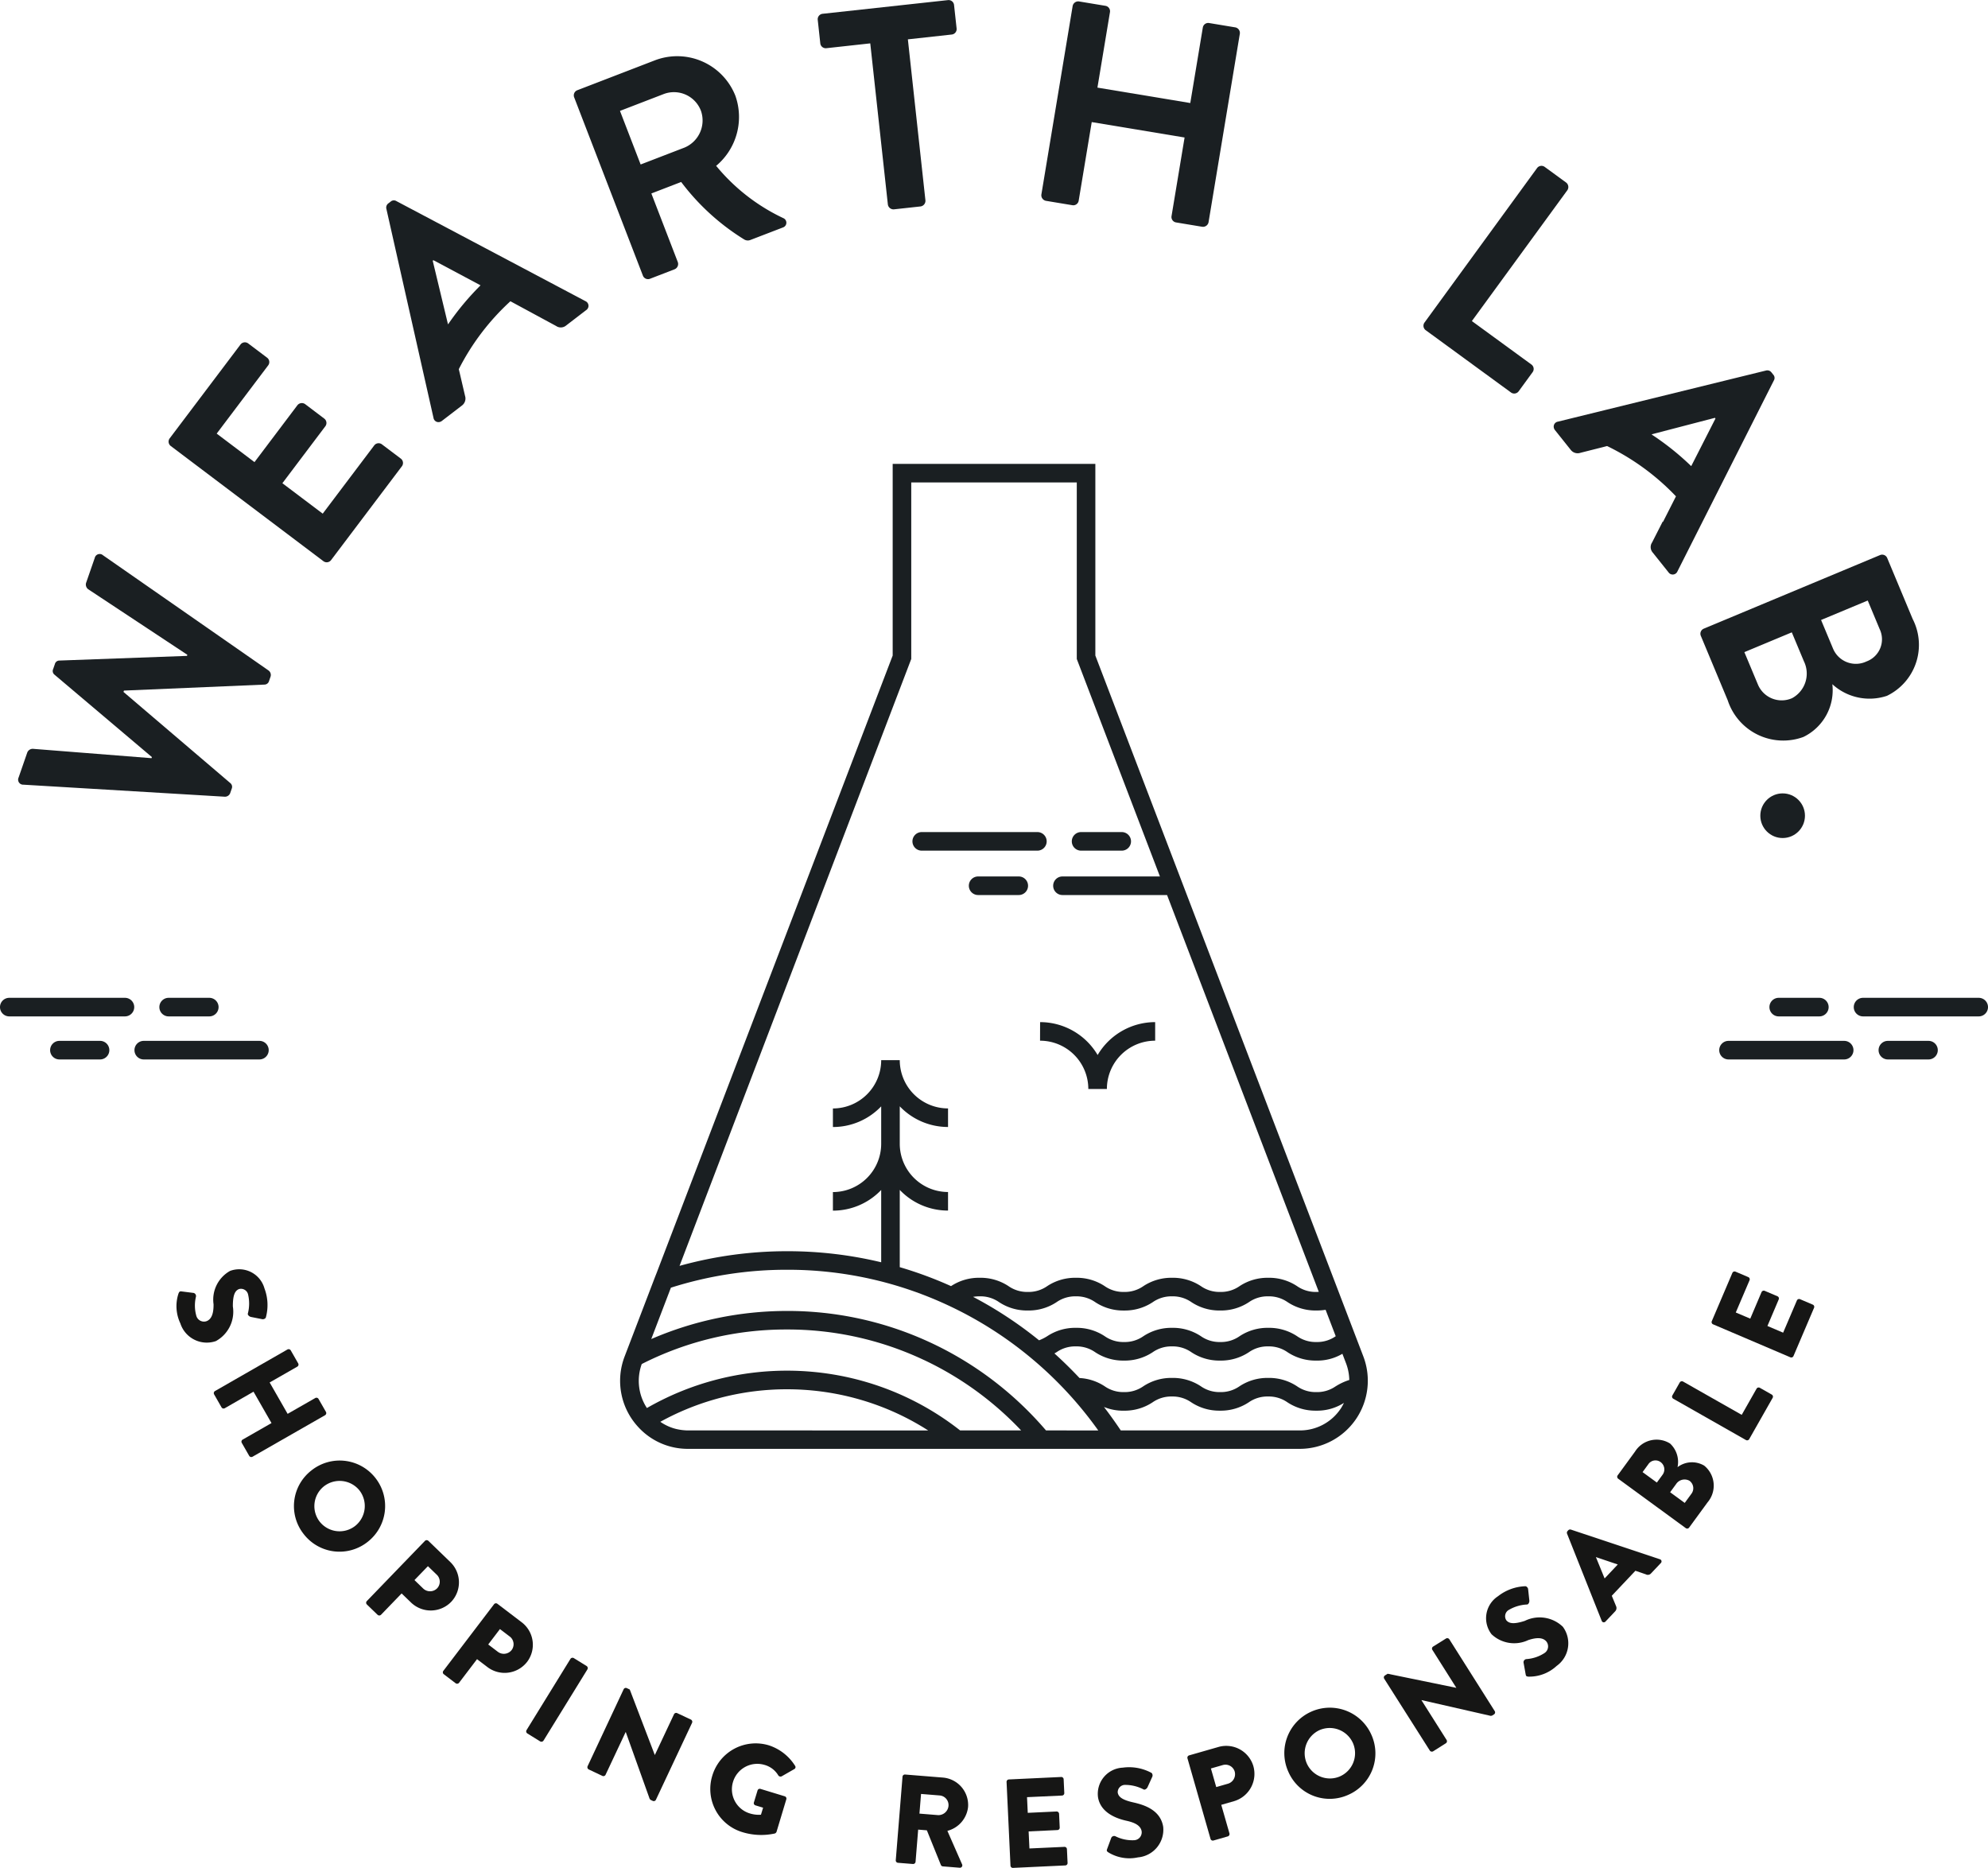 <svg xmlns="http://www.w3.org/2000/svg" width="123.534" height="116.065" viewBox="0 0 123.534 116.065">
  <g id="Groupe_80" data-name="Groupe 80" transform="translate(-542.863 1972.58)">
    <g id="Groupe_72" data-name="Groupe 72" transform="translate(581.399 -1943.757)">
      <path id="Tracé_89" data-name="Tracé 89" d="M809.739-1752.042l-11.053-28.905-.349-.914-5.253-13.738v-11.911H780.49v11.911l-14.664,38.352h0v0l-.1.253-1.893,4.948a4.223,4.223,0,0,0,.806,4.341,4.169,4.169,0,0,0,3.149,1.4h37.993a4.235,4.235,0,0,0,3.488-1.834A4.237,4.237,0,0,0,809.739-1752.042Zm-1.718-1.262h0a2.015,2.015,0,0,1-1.2.361,2.013,2.013,0,0,1-1.2-.361,3.14,3.14,0,0,0-1.788-.521,3.141,3.141,0,0,0-1.788.521,2.015,2.015,0,0,1-1.2.361,2.014,2.014,0,0,1-1.2-.361,3.14,3.14,0,0,0-1.788-.521,3.142,3.142,0,0,0-1.789.521,2.014,2.014,0,0,1-1.2.361,2.014,2.014,0,0,1-1.2-.361,3.143,3.143,0,0,0-1.789-.521,3.144,3.144,0,0,0-1.787.52,2.844,2.844,0,0,1-.506.255,24.866,24.866,0,0,0-4.1-2.7,2.4,2.4,0,0,1,.414-.033,2.018,2.018,0,0,1,1.2.361,3.143,3.143,0,0,0,1.788.52,3.141,3.141,0,0,0,1.788-.52,2.016,2.016,0,0,1,1.2-.36,2.018,2.018,0,0,1,1.2.361,3.144,3.144,0,0,0,1.788.52,3.143,3.143,0,0,0,1.788-.52,2.018,2.018,0,0,1,1.2-.361,2.015,2.015,0,0,1,1.2.36,3.142,3.142,0,0,0,1.788.52,3.144,3.144,0,0,0,1.789-.52,2.016,2.016,0,0,1,1.2-.36,2.015,2.015,0,0,1,1.2.36,3.142,3.142,0,0,0,1.788.52,3.615,3.615,0,0,0,.575-.044Zm-26.377-42.082v-10.969H791.93v10.969l5.167,13.514H791.04a.577.577,0,0,0-.577.577.577.577,0,0,0,.577.577h6.5l9.429,24.658c-.049,0-.1.005-.149.005a2.017,2.017,0,0,1-1.2-.36,3.141,3.141,0,0,0-1.788-.52,3.144,3.144,0,0,0-1.788.52,2.019,2.019,0,0,1-1.2.36,2.017,2.017,0,0,1-1.2-.36,3.14,3.14,0,0,0-1.788-.52,3.144,3.144,0,0,0-1.789.52,2.017,2.017,0,0,1-1.2.36,2.016,2.016,0,0,1-1.2-.36,3.145,3.145,0,0,0-1.789-.52,3.14,3.14,0,0,0-1.788.52,2.017,2.017,0,0,1-1.2.36,2.017,2.017,0,0,1-1.2-.36,3.145,3.145,0,0,0-1.789-.52,3.141,3.141,0,0,0-1.785.518,24.671,24.671,0,0,0-3.186-1.178v-4.8a4.139,4.139,0,0,0,3,1.284v-1.154a3,3,0,0,1-3-2.994v-2.33a4.139,4.139,0,0,0,3,1.284v-1.154a3,3,0,0,1-3-2.993v-.005h-1.154a3,3,0,0,1-3,3v1.154a4.139,4.139,0,0,0,3-1.284v2.326h0a3,3,0,0,1-3,3v1.154a4.139,4.139,0,0,0,3-1.284v4.492a24.906,24.906,0,0,0-5.839-.687,24.88,24.88,0,0,0-6.691.911Zm-13.854,47.935c-.078,0-.156,0-.233-.009h-.01a3.111,3.111,0,0,1-.454-.068l-.006,0q-.11-.025-.217-.058h0a3,3,0,0,1-.414-.163l-.018-.009a2.978,2.978,0,0,1-.376-.22l-.012-.008a16.267,16.267,0,0,1,6.836-1.989q.515-.033,1.033-.032a16.333,16.333,0,0,1,4.1.519q.285.074.567.158h0a16.153,16.153,0,0,1,4.111,1.882Zm16.89,0a17.315,17.315,0,0,0-5.768-2.987,17.287,17.287,0,0,0-1.84-.441,17.558,17.558,0,0,0-3.154-.284,17.431,17.431,0,0,0-8.7,2.321,3.067,3.067,0,0,1-.321-2.734,19.772,19.772,0,0,1,9.022-2.146,19.843,19.843,0,0,1,8.457,1.869l.086.039a20.046,20.046,0,0,1,3.58,2.178h0a20.155,20.155,0,0,1,2.43,2.186Zm5.337,0a21.365,21.365,0,0,0-3.278-3.1h0a21.18,21.18,0,0,0-3.875-2.346l-.118-.054h0a20.986,20.986,0,0,0-8.828-1.923,21.256,21.256,0,0,0-8.43,1.746l1.22-3.191a23.689,23.689,0,0,1,7.21-1.115,23.5,23.5,0,0,1,9.967,2.189,23.686,23.686,0,0,1,5.183,3.276,23.926,23.926,0,0,1,2.341,2.228,23.818,23.818,0,0,1,1.857,2.294Zm18.3-1.333a3.039,3.039,0,0,1-2.537,1.334H794.664q-.5-.747-1.044-1.458a3.1,3.1,0,0,0,1.233.231,3.143,3.143,0,0,0,1.788-.52,2.018,2.018,0,0,1,1.2-.361,2.014,2.014,0,0,1,1.2.36,3.144,3.144,0,0,0,1.788.52,3.146,3.146,0,0,0,1.789-.52,2.014,2.014,0,0,1,1.2-.36,2.014,2.014,0,0,1,1.2.36,3.144,3.144,0,0,0,1.788.52,3.093,3.093,0,0,0,1.724-.483A3.2,3.2,0,0,1,808.32-1748.784Zm-.3-1.408a2.015,2.015,0,0,1-1.2.36,2.014,2.014,0,0,1-1.2-.361,3.142,3.142,0,0,0-1.788-.52,3.142,3.142,0,0,0-1.788.52,2.017,2.017,0,0,1-1.2.361,2.015,2.015,0,0,1-1.2-.361,3.142,3.142,0,0,0-1.788-.52,3.145,3.145,0,0,0-1.789.52,2.015,2.015,0,0,1-1.2.361,2.014,2.014,0,0,1-1.2-.361,3.144,3.144,0,0,0-1.564-.513c-.5-.53-1.017-1.041-1.559-1.528l.132-.077a2.015,2.015,0,0,1,1.2-.361,2.016,2.016,0,0,1,1.2.361,3.139,3.139,0,0,0,1.788.521,3.139,3.139,0,0,0,1.788-.521,2.016,2.016,0,0,1,1.2-.361,2.014,2.014,0,0,1,1.2.361,3.14,3.14,0,0,0,1.788.521,3.143,3.143,0,0,0,1.789-.521,2.014,2.014,0,0,1,1.2-.361,2.014,2.014,0,0,1,1.2.361,3.14,3.14,0,0,0,1.788.521,3.044,3.044,0,0,0,1.621-.423l.223.582a3.108,3.108,0,0,1,.206,1.046A3.615,3.615,0,0,0,808.02-1750.192Z" transform="translate(-763.555 1807.51)" fill="#1a1f22"/>
      <path id="Tracé_90" data-name="Tracé 90" d="M868.152-1675.322h7.187a.577.577,0,0,0,.577-.577.577.577,0,0,0-.577-.577h-7.187a.577.577,0,0,0-.577.577A.577.577,0,0,0,868.152-1675.322Z" transform="translate(-849.412 1699.356)" fill="#1a1f22"/>
      <path id="Tracé_91" data-name="Tracé 91" d="M924.863-1675.322h2.525a.577.577,0,0,0,.577-.577.577.577,0,0,0-.577-.577h-2.525a.577.577,0,0,0-.577.577A.577.577,0,0,0,924.863-1675.322Z" transform="translate(-896.22 1699.356)" fill="#1a1f22"/>
      <path id="Tracé_92" data-name="Tracé 92" d="M890.747-1660.681h-2.525a.577.577,0,0,0-.577.577.577.577,0,0,0,.577.577h2.525a.577.577,0,0,0,.577-.577A.577.577,0,0,0,890.747-1660.681Z" transform="translate(-865.977 1686.319)" fill="#1a1f22"/>
      <path id="Tracé_93" data-name="Tracé 93" d="M912.983-1607.694a3,3,0,0,1,3,3h1.154a3,3,0,0,1,3-3v-1.154a4.153,4.153,0,0,0-3.575,2.044,4.153,4.153,0,0,0-3.575-2.044Z" transform="translate(-886.891 1643.537)" fill="#1a1f22"/>
    </g>
    <g id="Groupe_73" data-name="Groupe 73" transform="translate(542.863 -1910.578)">
      <path id="Tracé_94" data-name="Tracé 94" d="M543.44-1616.346h7.187a.577.577,0,0,0,.577-.577.577.577,0,0,0-.577-.577H543.44a.577.577,0,0,0-.577.577A.577.577,0,0,0,543.44-1616.346Z" transform="translate(-542.863 1617.5)" fill="#1a1f22"/>
      <path id="Tracé_95" data-name="Tracé 95" d="M600.151-1616.346h2.525a.577.577,0,0,0,.577-.577.577.577,0,0,0-.577-.577h-2.525a.577.577,0,0,0-.577.577A.577.577,0,0,0,600.151-1616.346Z" transform="translate(-589.671 1617.5)" fill="#1a1f22"/>
      <path id="Tracé_96" data-name="Tracé 96" d="M598.5-1602.18h-7.187a.577.577,0,0,0-.577.577.577.577,0,0,0,.577.577H598.5a.577.577,0,0,0,.577-.577A.577.577,0,0,0,598.5-1602.18Z" transform="translate(-582.38 1604.855)" fill="#1a1f22"/>
      <path id="Tracé_97" data-name="Tracé 97" d="M563.829-1602.18H561.3a.577.577,0,0,0-.577.577.577.577,0,0,0,.577.577h2.525a.577.577,0,0,0,.577-.577A.577.577,0,0,0,563.829-1602.18Z" transform="translate(-557.608 1604.855)" fill="#1a1f22"/>
    </g>
    <g id="Groupe_74" data-name="Groupe 74" transform="translate(649.696 -1910.578)">
      <path id="Tracé_98" data-name="Tracé 98" d="M1210.333-1616.346h-7.187a.577.577,0,0,1-.577-.577.577.577,0,0,1,.577-.577h7.187a.577.577,0,0,1,.577.577A.577.577,0,0,1,1210.333-1616.346Z" transform="translate(-1194.209 1617.5)" fill="#1a1f22"/>
      <path id="Tracé_99" data-name="Tracé 99" d="M1175.658-1616.346h-2.525a.577.577,0,0,1-.577-.577.577.577,0,0,1,.577-.577h2.525a.577.577,0,0,1,.577.577A.577.577,0,0,1,1175.658-1616.346Z" transform="translate(-1169.437 1617.5)" fill="#1a1f22"/>
      <path id="Tracé_100" data-name="Tracé 100" d="M1155.27-1602.18h7.187a.577.577,0,0,1,.577.577.577.577,0,0,1-.577.577h-7.187a.577.577,0,0,1-.577-.577A.577.577,0,0,1,1155.27-1602.18Z" transform="translate(-1154.693 1604.855)" fill="#1a1f22"/>
      <path id="Tracé_101" data-name="Tracé 101" d="M1211.981-1602.18h2.525a.577.577,0,0,1,.577.577.577.577,0,0,1-.577.577h-2.525a.577.577,0,0,1-.577-.577A.577.577,0,0,1,1211.981-1602.18Z" transform="translate(-1201.502 1604.855)" fill="#1a1f22"/>
    </g>
    <g id="Groupe_76" data-name="Groupe 76" transform="translate(543.993 -1972.58)">
      <g id="Groupe_75" data-name="Groupe 75" transform="translate(0)">
        <path id="Tracé_102" data-name="Tracé 102" d="M549.659-1761.094a.313.313,0,0,1-.3-.446l.541-1.56a.369.369,0,0,1,.343-.223l7.375.582.024-.068-6.049-5.117a.289.289,0,0,1-.087-.353l.106-.305a.289.289,0,0,1,.286-.223l7.924-.29.023-.068-6.163-4.074a.368.368,0,0,1-.132-.387l.541-1.559a.313.313,0,0,1,.513-.164l10.28,7.154a.345.345,0,0,1,.132.387l-.094.271a.3.3,0,0,1-.286.224l-8.731.372-.029.084,6.638,5.663a.3.3,0,0,1,.087.353l-.094.271a.345.345,0,0,1-.343.223Z" transform="translate(-549.333 1809.852)" fill="#1a1f22"/>
        <path id="Tracé_103" data-name="Tracé 103" d="M603-1844.317a.341.341,0,0,1-.067-.477l4.4-5.83a.341.341,0,0,1,.478-.067l1.175.886a.34.34,0,0,1,.067.477l-3.2,4.24,2.349,1.772,2.669-3.538a.353.353,0,0,1,.477-.067l1.189.9a.341.341,0,0,1,.067.478l-2.669,3.538,2.507,1.891,3.2-4.24a.341.341,0,0,1,.478-.067l1.174.886a.34.34,0,0,1,.067.478l-4.4,5.829a.34.34,0,0,1-.477.067Z" transform="translate(-593.518 1872.031)" fill="#1a1f22"/>
        <path id="Tracé_104" data-name="Tracé 104" d="M837.122-1969.885l-2.729.3a.341.341,0,0,1-.376-.3l-.159-1.462a.341.341,0,0,1,.3-.376l7.794-.85a.34.34,0,0,1,.376.3l.16,1.463a.34.34,0,0,1-.3.375l-2.729.3,1.091,10.006a.353.353,0,0,1-.3.376l-1.658.181a.353.353,0,0,1-.376-.3Z" transform="translate(-784.174 1972.58)" fill="#1a1f22"/>
        <path id="Tracé_105" data-name="Tracé 105" d="M915.377-1971.809a.353.353,0,0,1,.392-.281l1.646.273a.341.341,0,0,1,.28.392l-.779,4.69,5.77.958.779-4.691a.341.341,0,0,1,.392-.28l1.628.27a.353.353,0,0,1,.281.392l-1.945,11.717a.353.353,0,0,1-.392.281l-1.628-.27a.341.341,0,0,1-.28-.392l.811-4.885-5.77-.958-.811,4.885a.34.34,0,0,1-.392.28l-1.646-.273a.353.353,0,0,1-.28-.392Z" transform="translate(-849.852 1972.179)" fill="#1a1f22"/>
        <path id="Tracé_106" data-name="Tracé 106" d="M1056.451-1913.4a.34.34,0,0,1,.476-.074l1.333.973a.353.353,0,0,1,.074.476l-5.933,8.13,3.7,2.7a.34.34,0,0,1,.074.476l-.867,1.188a.341.341,0,0,1-.476.074l-5.3-3.871a.341.341,0,0,1-.074-.476Z" transform="translate(-962.069 1923.845)" fill="#1a1f22"/>
        <path id="Tracé_107" data-name="Tracé 107" d="M1159.109-1775.177a.34.34,0,0,1,.446.183l1.583,3.791a3.516,3.516,0,0,1-1.6,4.772,3.418,3.418,0,0,1-3.393-.723,3.223,3.223,0,0,1-1.8,3.279,3.627,3.627,0,0,1-4.7-2.276l-1.672-4.007a.341.341,0,0,1,.183-.446Zm-7.594,8.03a1.6,1.6,0,0,0,2.129.861,1.737,1.737,0,0,0,.735-2.29l-.753-1.8-2.947,1.23Zm4.672-2.222a1.538,1.538,0,0,0,2.084.8,1.465,1.465,0,0,0,.813-2.012l-.739-1.772-2.9,1.209Z" transform="translate(-1043.414 1809.668)" fill="#1a1f22"/>
        <path id="Tracé_108" data-name="Tracé 108" d="M690.861-1893.5a.517.517,0,0,0,.633-.032l1.239-.951a.318.318,0,0,0-.041-.556l-2.779-1.471-1.974-1.045-6.994-3.7a.3.3,0,0,0-.362.03l-.142.109a.322.322,0,0,0-.122.342l2.262,10.037.666,2.951a.311.311,0,0,0,.358.259.363.363,0,0,0,.168-.075l1.24-.952a.542.542,0,0,0,.194-.6l-.331-1.42,0,0-.056-.233a.016.016,0,0,1,0-.01,14.809,14.809,0,0,1,3.2-4.212.013.013,0,0,1,.015,0Zm-6.695-.117a.013.013,0,0,1-.023,0l-.945-3.935.043-.033,2.916,1.554a.013.013,0,0,1,0,.021A16.8,16.8,0,0,0,684.166-1893.62Z" transform="translate(-657.439 1913.753)" fill="#1a1f22"/>
        <path id="Tracé_109" data-name="Tracé 109" d="M1103.469-1828.29l1.417-2.807,1.007-1.994,3.568-7.064a.3.3,0,0,0-.037-.361l-.112-.14a.321.321,0,0,0-.344-.115l-9.992,2.454-2.938.722a.311.311,0,0,0-.252.363.359.359,0,0,0,.078.167l.975,1.222a.541.541,0,0,0,.606.182l1.414-.357,0,0,.232-.061a.014.014,0,0,1,.009,0,14.807,14.807,0,0,1,4.273,3.119.013.013,0,0,1,0,.015l-.8,1.577-.017-.021-.662,1.3a.517.517,0,0,0,.044.632l.974,1.22A.318.318,0,0,0,1103.469-1828.29Zm-1.586-8.5a.013.013,0,0,1,0-.023l3.916-1.02.034.043-1.5,2.945a.013.013,0,0,1-.021,0A16.785,16.785,0,0,0,1101.883-1836.787Z" transform="translate(-1000.364 1863.796)" fill="#1a1f22"/>
        <path id="Tracé_110" data-name="Tracé 110" d="M760.083-1941.929a.309.309,0,0,0,.016-.57,12.034,12.034,0,0,1-4.186-3.259l.026-.012a3.957,3.957,0,0,0,1.174-4.334,3.885,3.885,0,0,0-5.034-2.192l-4.785,1.844a.341.341,0,0,0-.2.441l4.27,11.077a.34.34,0,0,0,.44.2l1.527-.589a.355.355,0,0,0,.2-.458l-1.635-4.242a.013.013,0,0,1,.007-.017l1.829-.705a.013.013,0,0,1,.015,0,14.3,14.3,0,0,0,3.913,3.567.431.431,0,0,0,.381.034Zm-10.13-7.242,2.679-1.032a1.793,1.793,0,0,1,2.345,1.043,1.826,1.826,0,0,1-1.025,2.273l-2.715,1.046a.013.013,0,0,1-.017-.008l-1.274-3.305A.013.013,0,0,1,749.953-1949.171Z" transform="translate(-712.546 1956.057)" fill="#1a1f22"/>
      </g>
      <circle id="Ellipse_47" data-name="Ellipse 47" cx="1.387" cy="1.387" r="1.387" transform="translate(108.256 49.299)" fill="#1a1f22"/>
    </g>
    <g id="Groupe_78" data-name="Groupe 78" transform="translate(553.836 -1893.725)">
      <g id="Groupe_77" data-name="Groupe 77" transform="translate(0)">
        <path id="Tracé_111" data-name="Tracé 111" d="M606.019-1519.591l.744.094a.2.2,0,0,1,.145.229,2.35,2.35,0,0,0,.024,1.2.493.493,0,0,0,.642.322c.305-.126.433-.475.426-1.05a2.044,2.044,0,0,1,1.027-2.07,1.63,1.63,0,0,1,2.136,1.085,2.921,2.921,0,0,1,.094,1.779c-.015.108-.152.147-.215.139l-.712-.141c-.1-.018-.22-.122-.2-.208a2.464,2.464,0,0,0,.009-1.219.455.455,0,0,0-.559-.306c-.269.11-.383.412-.38,1.082a2.08,2.08,0,0,1-1.054,2.149,1.726,1.726,0,0,1-2.209-1.1,2.494,2.494,0,0,1-.112-1.865C605.873-1519.573,605.893-1519.607,606.019-1519.591Z" transform="translate(-605.703 1520.982)" fill="#161615"/>
        <path id="Tracé_112" data-name="Tracé 112" d="M623.5-1492.453a.155.155,0,0,1,.2.056l.465.812a.149.149,0,0,1-.056.2l-1.719.984,1.117,1.95,1.719-.984a.149.149,0,0,1,.2.055l.465.812a.155.155,0,0,1-.055.2l-4.515,2.584a.154.154,0,0,1-.2-.055l-.465-.812a.149.149,0,0,1,.055-.2l1.794-1.027-1.117-1.95L619.6-1488.8a.149.149,0,0,1-.2-.055l-.464-.812a.154.154,0,0,1,.055-.2Z" transform="translate(-616.607 1497.449)" fill="#161615"/>
        <path id="Tracé_113" data-name="Tracé 113" d="M652.528-1451.762a2.824,2.824,0,0,1-.473,3.978,2.81,2.81,0,0,1-3.967-.471,2.8,2.8,0,0,1,.466-3.962A2.817,2.817,0,0,1,652.528-1451.762Zm-3.453,2.727a1.575,1.575,0,0,0,2.2.264,1.583,1.583,0,0,0,.266-2.212,1.582,1.582,0,0,0-2.209-.248A1.573,1.573,0,0,0,649.075-1449.035Z" transform="translate(-640.18 1464.735)" fill="#161615"/>
        <path id="Tracé_114" data-name="Tracé 114" d="M676.81-1424.479a.15.15,0,0,1,.211,0l1.362,1.316a1.757,1.757,0,0,1,.058,2.472,1.767,1.767,0,0,1-2.489.053l-.593-.573-1.283,1.328a.155.155,0,0,1-.211,0l-.667-.644a.149.149,0,0,1,0-.211Zm-.116,2.958a.617.617,0,0,0,.878-.015.6.6,0,0,0-.042-.85l-.537-.519-.836.864Z" transform="translate(-661.375 1441.368)" fill="#161615"/>
        <path id="Tracé_115" data-name="Tracé 115" d="M703.634-1401.983a.149.149,0,0,1,.209-.028l1.507,1.147a1.758,1.758,0,0,1,.349,2.448,1.767,1.767,0,0,1-2.465.346l-.657-.5-1.119,1.47a.155.155,0,0,1-.209.028l-.738-.562a.149.149,0,0,1-.028-.209Zm.232,2.952a.617.617,0,0,0,.87-.118.6.6,0,0,0-.142-.839l-.594-.452-.728.957Z" transform="translate(-683.907 1422.811)" fill="#161615"/>
        <path id="Tracé_116" data-name="Tracé 116" d="M732.868-1382.588a.155.155,0,0,1,.206-.049l.8.495a.155.155,0,0,1,.049.205l-2.73,4.428a.154.154,0,0,1-.206.049l-.8-.495a.155.155,0,0,1-.049-.205Z" transform="translate(-708.393 1406.811)" fill="#161615"/>
        <path id="Tracé_117" data-name="Tracé 117" d="M754.147-1371.836a.148.148,0,0,1,.2-.065l.178.084,1.554,4.064.007,0,1.187-2.524a.149.149,0,0,1,.2-.072l.853.4a.155.155,0,0,1,.072.2l-2.249,4.786a.148.148,0,0,1-.2.064l-.114-.053a.227.227,0,0,1-.076-.079l-1.482-4.143-.007,0-1.247,2.652a.149.149,0,0,1-.2.072l-.846-.4a.155.155,0,0,1-.072-.2Z" transform="translate(-726.365 1397.944)" fill="#161615"/>
        <path id="Tracé_118" data-name="Tracé 118" d="M799.281-1352.064a3.033,3.033,0,0,1,1.618,1.266.138.138,0,0,1-.047.208l-.786.45a.167.167,0,0,1-.205-.054,1.444,1.444,0,0,0-.874-.661,1.574,1.574,0,0,0-1.944,1.066,1.566,1.566,0,0,0,1.032,1.949,1.855,1.855,0,0,0,.706.084l.133-.436-.473-.144a.143.143,0,0,1-.1-.179l.227-.744a.144.144,0,0,1,.186-.1l1.511.461a.148.148,0,0,1,.092.184l-.609,2.024a.194.194,0,0,1-.1.1,3.968,3.968,0,0,1-2.013-.08,2.8,2.8,0,0,1-1.877-3.513A2.815,2.815,0,0,1,799.281-1352.064Z" transform="translate(-762.468 1381.662)" fill="#161615"/>
        <path id="Tracé_119" data-name="Tracé 119" d="M862.059-1340.964a.149.149,0,0,1,.161-.137l2.342.189a1.709,1.709,0,0,1,1.571,1.83,1.724,1.724,0,0,1-1.286,1.481l.912,2.076a.149.149,0,0,1-.151.216l-1.042-.084a.145.145,0,0,1-.12-.081l-.874-2.16-.54-.044-.162,2a.154.154,0,0,1-.161.137l-.932-.075a.149.149,0,0,1-.137-.161Zm2.212,2.386a.63.63,0,0,0,.646-.579.6.6,0,0,0-.547-.643l-1.159-.094-.1,1.222Z" transform="translate(-816.95 1372.51)" fill="#161615"/>
        <path id="Tracé_120" data-name="Tracé 120" d="M901.07-1339.918a.149.149,0,0,1,.142-.156l3.249-.153a.149.149,0,0,1,.156.142l.04.856a.149.149,0,0,1-.142.156l-2.174.1.046.974,1.79-.084a.154.154,0,0,1,.156.142l.04.856a.149.149,0,0,1-.142.156l-1.79.084.05,1.06,2.174-.1a.149.149,0,0,1,.156.142l.04.856a.149.149,0,0,1-.142.156l-3.25.153a.149.149,0,0,1-.156-.142Z" transform="translate(-849.495 1371.789)" fill="#161615"/>
        <path id="Tracé_121" data-name="Tracé 121" d="M934.076-1338.662l.259-.7a.2.2,0,0,1,.256-.09,2.344,2.344,0,0,0,1.171.246.492.492,0,0,0,.459-.553c-.054-.326-.366-.529-.927-.652-.71-.154-1.633-.536-1.785-1.467a1.63,1.63,0,0,1,1.538-1.837,2.922,2.922,0,0,1,1.755.309c.1.039.109.181.087.24l-.3.662c-.04.094-.168.187-.247.144a2.464,2.464,0,0,0-1.185-.283.456.456,0,0,0-.423.475c.047.287.315.466.969.613s1.683.456,1.856,1.51a1.726,1.726,0,0,1-1.566,1.905,2.5,2.5,0,0,1-1.842-.311C934.06-1338.516,934.032-1338.543,934.076-1338.662Z" transform="translate(-876.252 1374.697)" fill="#161615"/>
        <path id="Tracé_122" data-name="Tracé 122" d="M965.424-1350.519a.149.149,0,0,1,.1-.185l1.821-.522a1.757,1.757,0,0,1,2.171,1.184,1.768,1.768,0,0,1-1.2,2.183l-.793.228.509,1.775a.155.155,0,0,1-.1.185l-.891.256a.149.149,0,0,1-.185-.1Zm2.505,1.578a.617.617,0,0,0,.426-.768.6.6,0,0,0-.757-.388l-.718.206.331,1.156Z" transform="translate(-902.607 1380.924)" fill="#161615"/>
        <path id="Tracé_123" data-name="Tracé 123" d="M1001.614-1364.653a2.824,2.824,0,0,1,3.731,1.457,2.81,2.81,0,0,1-1.453,3.721,2.8,2.8,0,0,1-3.718-1.446A2.817,2.817,0,0,1,1001.614-1364.653Zm1.772,4.027a1.574,1.574,0,0,0,.808-2.064,1.582,1.582,0,0,0-2.074-.812,1.581,1.581,0,0,0-.795,2.075A1.573,1.573,0,0,0,1003.387-1360.626Z" transform="translate(-931.093 1392.15)" fill="#161615"/>
        <path id="Tracé_124" data-name="Tracé 124" d="M1035.354-1387.148a.147.147,0,0,1,.051-.2l.166-.105,4.262.875.006,0-1.49-2.358a.149.149,0,0,1,.047-.206l.8-.5a.155.155,0,0,1,.206.047l2.826,4.469a.148.148,0,0,1-.051.2l-.106.067a.235.235,0,0,1-.107.021l-4.29-.978-.007,0,1.566,2.477a.149.149,0,0,1-.046.206l-.79.5a.155.155,0,0,1-.206-.046Z" transform="translate(-960.315 1412.6)" fill="#161615"/>
        <path id="Tracé_125" data-name="Tracé 125" d="M1074.153-1402.644l-.133-.738a.2.2,0,0,1,.175-.207,2.348,2.348,0,0,0,1.134-.38.492.492,0,0,0,.116-.709c-.211-.254-.583-.271-1.129-.093a2.045,2.045,0,0,1-2.282-.362,1.63,1.63,0,0,1,.4-2.362,2.924,2.924,0,0,1,1.67-.621c.108-.018.186.1.2.163l.078.721c.013.1-.051.246-.14.25a2.46,2.46,0,0,0-1.166.355.456.456,0,0,0-.125.625c.186.223.508.242,1.146.039a2.08,2.08,0,0,1,2.366.364,1.727,1.727,0,0,1-.387,2.436,2.5,2.5,0,0,1-1.747.664C1074.213-1402.51,1074.175-1402.519,1074.153-1402.644Z" transform="translate(-990.322 1427.826)" fill="#161615"/>
        <path id="Tracé_126" data-name="Tracé 126" d="M1102.635-1422.634l-2.154-5.419a.159.159,0,0,1,.029-.156l.054-.057a.16.16,0,0,1,.155-.037l5.532,1.844a.139.139,0,0,1,.057.237l-.6.634a.264.264,0,0,1-.332.065l-.646-.221-1.468,1.553.263.637a.293.293,0,0,1-.057.335l-.594.628A.139.139,0,0,1,1102.635-1422.634Zm1-3.5-1.352-.457-.005.006.538,1.318Z" transform="translate(-1014.079 1444.492)" fill="#161615"/>
        <path id="Tracé_127" data-name="Tracé 127" d="M1118.433-1457.914a.149.149,0,0,1-.032-.208l1.08-1.478a1.58,1.58,0,0,1,2.177-.5,1.562,1.562,0,0,1,.464,1.468,1.486,1.486,0,0,1,1.656-.095,1.6,1.6,0,0,1,.214,2.277l-1.15,1.573a.149.149,0,0,1-.209.033Zm2.766-.256a.56.56,0,0,0-.132-.778.533.533,0,0,0-.756.129l-.362.495.888.649Zm1.792,1.183a.57.57,0,0,0-.13-.8.628.628,0,0,0-.824.2l-.375.514.907.663Z" transform="translate(-1028.853 1470.942)" fill="#161615"/>
        <path id="Tracé_128" data-name="Tracé 128" d="M1137.963-1480a.149.149,0,0,1-.056-.2l.462-.813a.155.155,0,0,1,.2-.056l3.649,2.072.923-1.626a.15.15,0,0,1,.2-.056l.745.423a.149.149,0,0,1,.056.2l-1.459,2.569a.149.149,0,0,1-.2.056Z" transform="translate(-1044.961 1488.057)" fill="#161615"/>
        <path id="Tracé_129" data-name="Tracé 129" d="M1152.068-1516.8a.149.149,0,0,1-.079-.2l1.276-2.992a.149.149,0,0,1,.2-.079l.788.336a.149.149,0,0,1,.079.2l-.854,2,.9.382.7-1.648a.154.154,0,0,1,.2-.079l.788.336a.149.149,0,0,1,.079.2l-.7,1.647.976.416.854-2a.15.15,0,0,1,.2-.079l.787.336a.149.149,0,0,1,.079.2l-1.276,2.992a.149.149,0,0,1-.2.079Z" transform="translate(-1056.59 1520.235)" fill="#161615"/>
      </g>
    </g>
  </g>
</svg>
